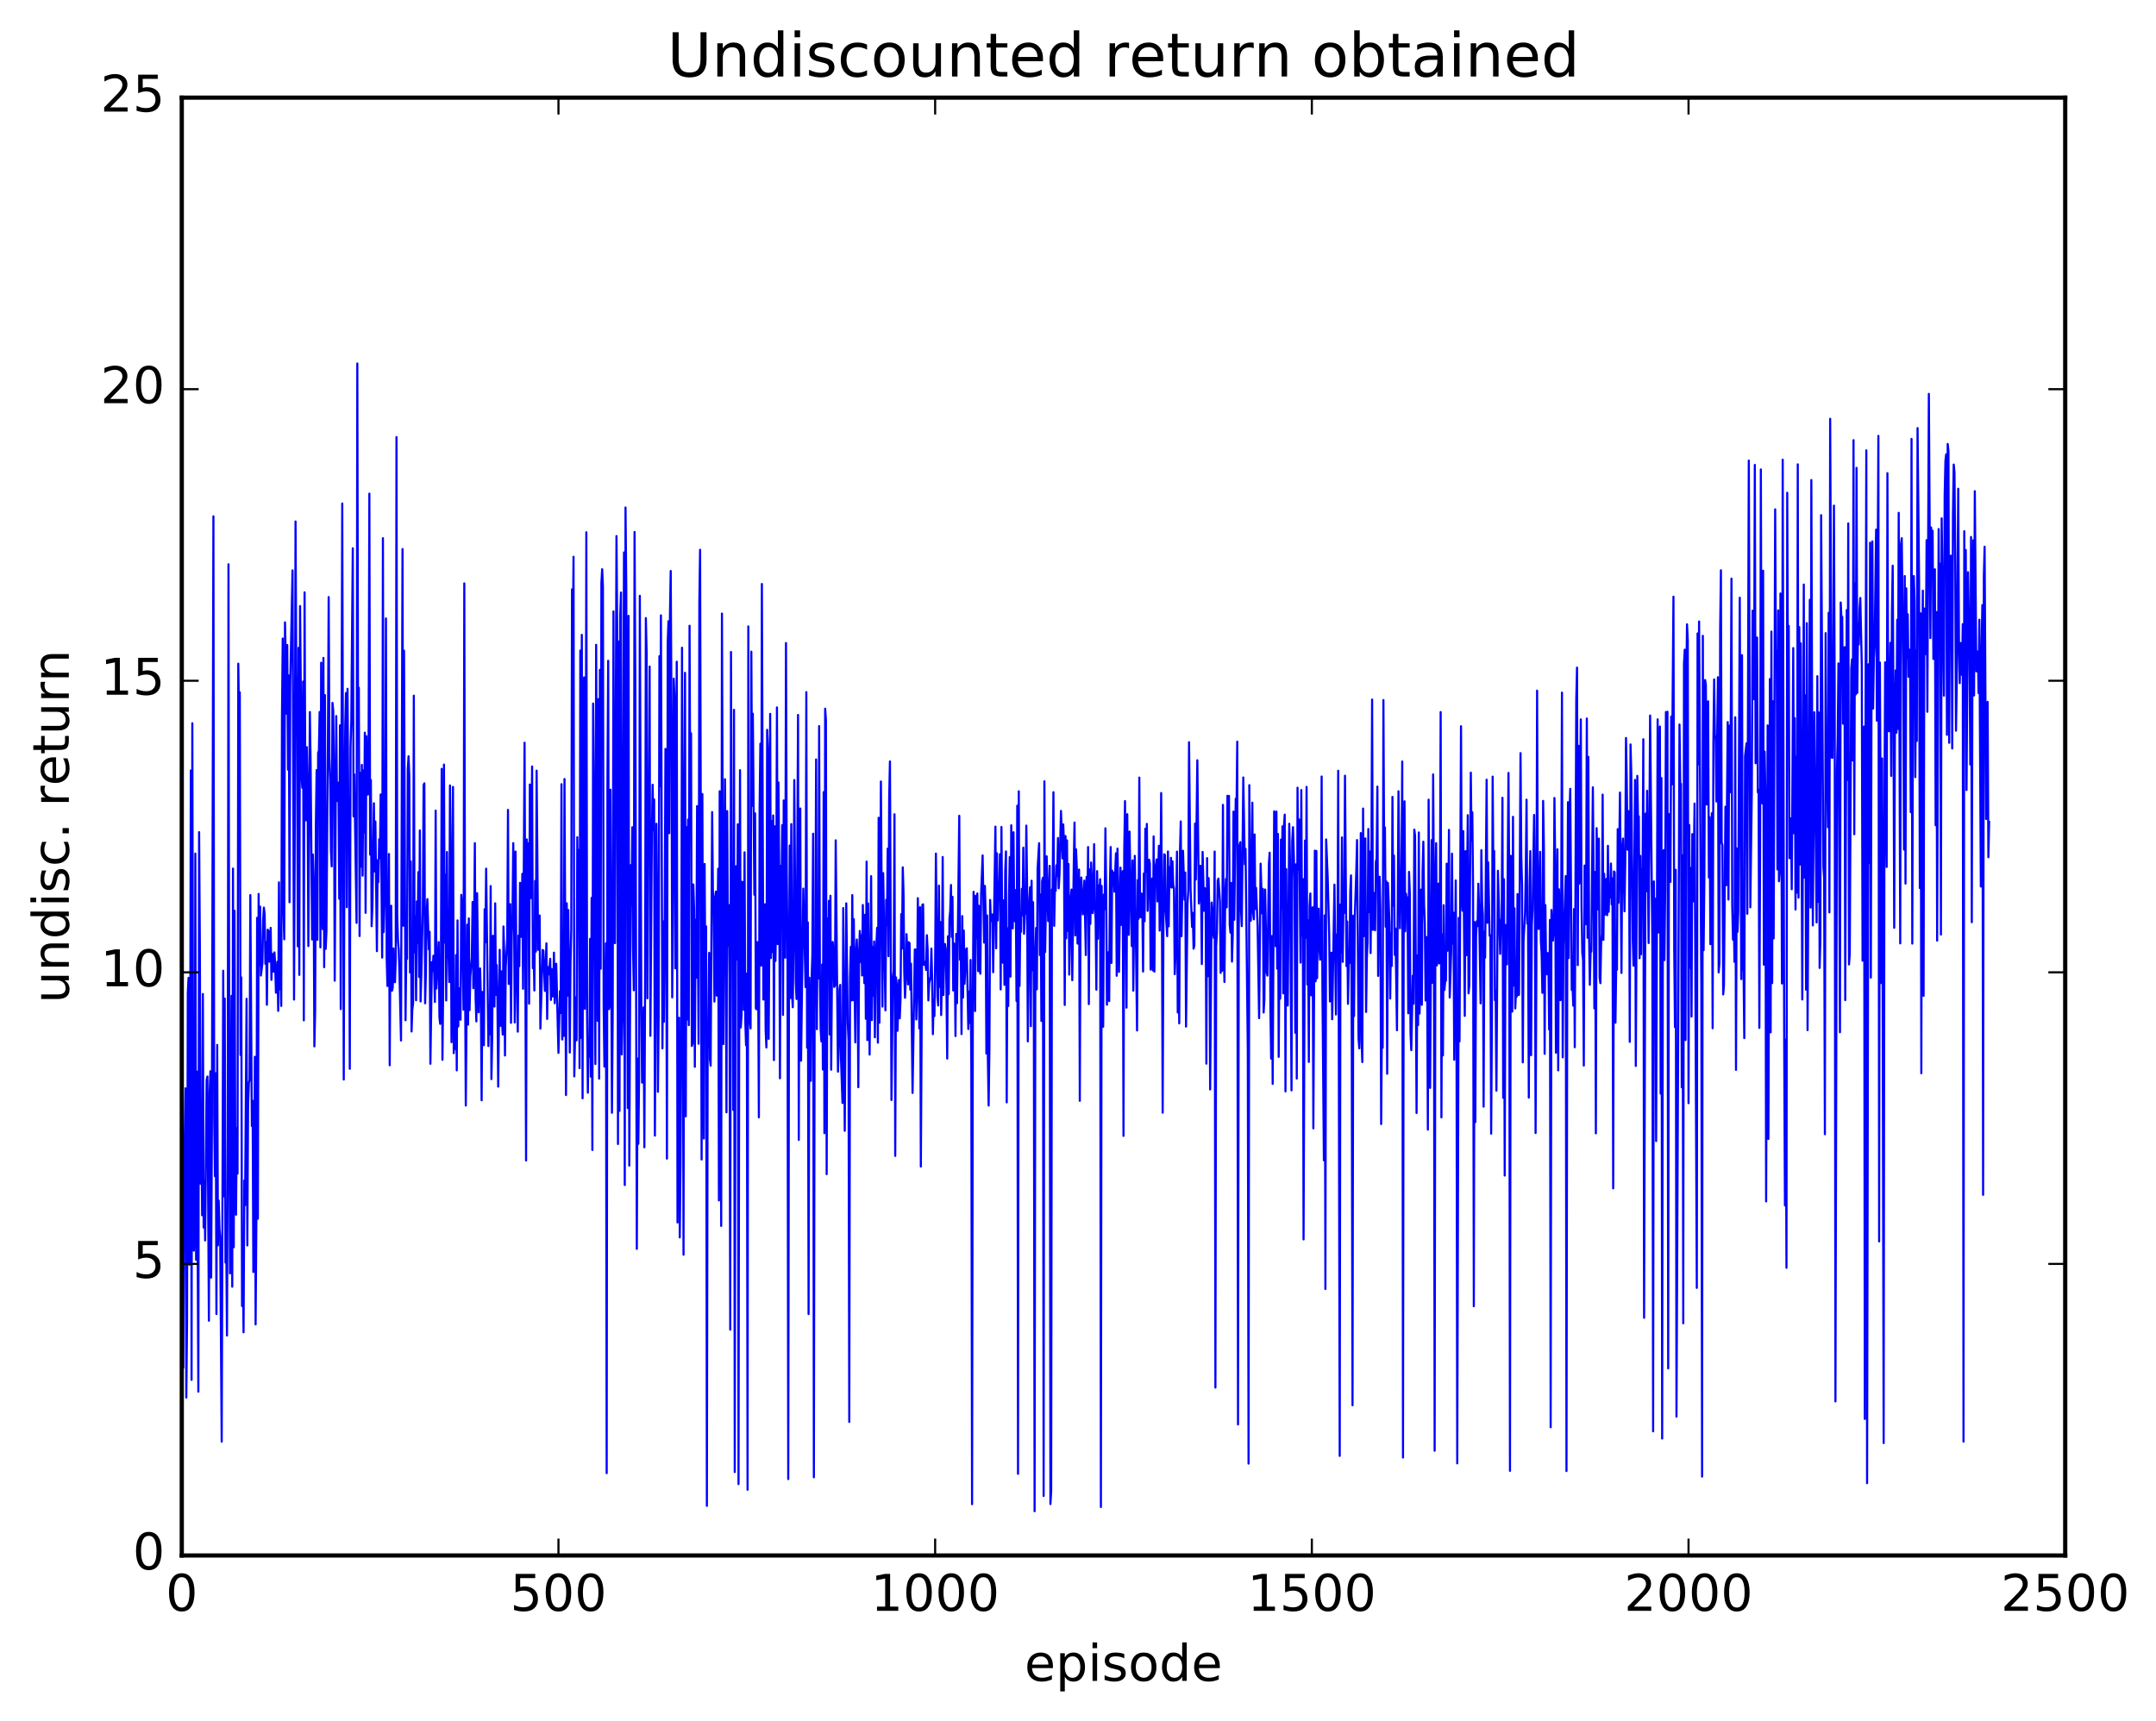 <?xml version="1.0" encoding="utf-8" standalone="no"?>
<!DOCTYPE svg PUBLIC "-//W3C//DTD SVG 1.1//EN"
  "http://www.w3.org/Graphics/SVG/1.1/DTD/svg11.dtd">
<!-- Created with matplotlib (http://matplotlib.org/) -->
<svg height="408pt" version="1.1" viewBox="0 0 511 408" width="511pt" xmlns="http://www.w3.org/2000/svg" xmlns:xlink="http://www.w3.org/1999/xlink">
 <defs>
  <style type="text/css">
*{stroke-linecap:butt;stroke-linejoin:round;stroke-miterlimit:100000;}
  </style>
 </defs>
 <g id="figure_1">
  <g id="patch_1">
   <path d="M 0 408.169 
L 511.954 408.169 
L 511.954 0 
L 0 0 
z
" style="fill:#ffffff;"/>
  </g>
  <g id="axes_1">
   <g id="patch_2">
    <path d="M 43.084 368.742 
L 489.484 368.742 
L 489.484 23.142 
L 43.084 23.142 
z
" style="fill:#ffffff;"/>
   </g>
   <g id="line2d_1">
    <path clip-path="url(#p9b1f117a76)" d="M 43.084 232.072 
L 43.262 239.583 
L 43.441 324.256 
L 43.619 284.632 
L 43.977 257.992 
L 44.155 331.317 
L 44.334 313.322 
L 44.512 235.394 
L 44.691 231.806 
L 44.869 299.82 
L 45.048 265.675 
L 45.226 182.67 
L 45.405 327.109 
L 45.584 171.452 
L 45.762 262.976 
L 45.941 296.471 
L 46.119 289.276 
L 46.298 202.347 
L 46.476 298.661 
L 46.655 254.01 
L 47.012 329.912 
L 47.191 197.269 
L 47.369 224.595 
L 47.548 280.627 
L 47.726 261.03 
L 47.905 288.086 
L 48.083 235.64 
L 48.262 291.006 
L 48.441 279.884 
L 48.619 294.057 
L 48.976 256.088 
L 49.155 255.197 
L 49.512 313.09 
L 49.69 259.074 
L 49.869 253.957 
L 50.048 302.864 
L 50.226 265.948 
L 50.583 122.4 
L 50.762 264.625 
L 50.94 278.826 
L 51.119 254.414 
L 51.298 311.508 
L 51.476 247.709 
L 51.655 295.223 
L 51.833 284.622 
L 52.012 291.227 
L 52.19 293.261 
L 52.547 341.766 
L 52.905 230.117 
L 53.083 283.599 
L 53.262 236.72 
L 53.44 299.311 
L 53.619 292.753 
L 53.797 316.597 
L 53.976 269.514 
L 54.154 133.766 
L 54.333 255.836 
L 54.512 301.882 
L 54.869 236.066 
L 55.047 305.022 
L 55.226 205.893 
L 55.404 295.672 
L 55.583 215.887 
L 55.762 271.263 
L 55.94 287.963 
L 56.119 267.418 
L 56.297 278.22 
L 56.476 157.33 
L 56.654 170.09 
L 56.833 164.108 
L 57.011 250.095 
L 57.19 231.694 
L 57.369 309.594 
L 57.547 299.859 
L 57.726 315.837 
L 57.904 279.859 
L 58.083 285.708 
L 58.44 236.776 
L 58.618 295.241 
L 58.797 262.167 
L 58.976 256.763 
L 59.154 255.989 
L 59.333 212.192 
L 59.69 266.928 
L 59.868 260.932 
L 60.047 301.552 
L 60.226 287.742 
L 60.404 250.532 
L 60.583 313.968 
L 60.761 289.51 
L 60.94 217.584 
L 61.118 288.913 
L 61.297 211.917 
L 61.475 228.817 
L 61.654 214.925 
L 61.833 231.264 
L 62.19 228.292 
L 62.368 218.032 
L 62.547 215.152 
L 62.725 216.784 
L 62.904 228.492 
L 63.082 223.286 
L 63.261 238.195 
L 63.44 220.387 
L 63.618 220.653 
L 63.797 227.992 
L 63.975 226.356 
L 64.154 219.962 
L 64.332 232.282 
L 64.511 226.07 
L 64.69 226.99 
L 64.868 230.356 
L 65.047 225.78 
L 65.225 228.49 
L 65.404 235.337 
L 65.582 233.189 
L 65.761 227.991 
L 65.939 239.643 
L 66.118 209.17 
L 66.297 234.534 
L 66.475 230.765 
L 66.654 238.457 
L 66.832 169.959 
L 67.011 151.37 
L 67.189 215.71 
L 67.368 222.668 
L 67.546 147.535 
L 67.725 155.748 
L 67.904 169.196 
L 68.082 152.906 
L 68.261 182.461 
L 68.439 160.109 
L 68.618 213.893 
L 68.796 162.053 
L 69.332 135.221 
L 69.689 236.954 
L 69.868 195.012 
L 70.046 123.619 
L 70.225 159.979 
L 70.403 167.467 
L 70.582 224.335 
L 70.761 153.584 
L 70.939 231.102 
L 71.118 143.675 
L 71.475 184.033 
L 71.653 186.748 
L 71.832 161.561 
L 72.01 241.878 
L 72.189 140.422 
L 72.368 190.048 
L 72.546 194.475 
L 72.725 177.12 
L 72.903 187.318 
L 73.082 224.274 
L 73.439 168.793 
L 73.618 180.959 
L 73.975 222.708 
L 74.153 202.563 
L 74.332 208.699 
L 74.51 248.055 
L 74.689 239.8 
L 74.867 195.38 
L 75.046 182.561 
L 75.225 222.816 
L 75.403 178.439 
L 75.582 178.052 
L 75.76 168.781 
L 75.939 224.594 
L 76.117 157.107 
L 76.296 209.563 
L 76.474 220.241 
L 76.653 155.961 
L 76.832 229.284 
L 77.01 164.78 
L 77.189 224.957 
L 77.367 220.832 
L 77.724 175.266 
L 77.903 141.548 
L 78.082 179.484 
L 78.26 184.937 
L 78.439 201.642 
L 78.617 205.384 
L 78.796 166.629 
L 78.974 168.425 
L 79.153 182.229 
L 79.331 232.482 
L 79.689 169.748 
L 79.867 189.904 
L 80.224 185.52 
L 80.403 213.05 
L 80.581 171.951 
L 80.76 239.215 
L 81.117 119.357 
L 81.474 255.912 
L 81.653 192.148 
L 81.831 171.827 
L 82.01 164.287 
L 82.188 215.068 
L 82.367 163.288 
L 82.546 189.334 
L 82.724 196.471 
L 82.903 253.373 
L 83.081 176.98 
L 83.26 170.745 
L 83.617 129.972 
L 83.795 193.527 
L 83.974 183.584 
L 84.51 218.775 
L 84.688 86.168 
L 84.867 174.167 
L 85.045 163.021 
L 85.224 221.896 
L 85.402 183.224 
L 85.581 205.447 
L 85.76 181.325 
L 85.938 207.585 
L 86.117 182.62 
L 86.295 197.337 
L 86.474 173.689 
L 86.652 216.395 
L 86.831 174.515 
L 87.188 188.354 
L 87.367 176.476 
L 87.545 117.021 
L 87.724 202.602 
L 87.902 184.911 
L 88.081 219.568 
L 88.259 215.093 
L 88.617 190.416 
L 88.795 206.582 
L 88.974 194.741 
L 89.331 225.477 
L 89.509 203.931 
L 89.688 209.123 
L 89.866 198.963 
L 90.045 203.454 
L 90.224 188.336 
L 90.581 227.002 
L 90.759 127.58 
L 90.938 220.973 
L 91.295 208.346 
L 91.474 146.605 
L 91.652 227.238 
L 91.831 233.744 
L 92.188 202.443 
L 92.366 252.527 
L 92.545 220.598 
L 92.723 214.714 
L 92.902 234.87 
L 93.081 234.13 
L 93.259 224.847 
L 93.438 232.762 
L 93.616 232.844 
L 93.795 227.192 
L 93.973 103.615 
L 94.152 216.948 
L 94.33 223.053 
L 94.509 225.267 
L 94.688 231.115 
L 95.045 246.662 
L 95.402 130.16 
L 95.58 219.447 
L 95.759 154.244 
L 96.116 241.862 
L 96.295 225.971 
L 96.473 227.312 
L 96.652 182.385 
L 96.83 179.287 
L 97.009 183.863 
L 97.187 230.546 
L 97.366 204.209 
L 97.545 244.526 
L 97.723 239.358 
L 97.902 237.885 
L 98.08 164.915 
L 98.259 225.784 
L 98.437 217.209 
L 98.616 237.121 
L 98.794 213.698 
L 98.973 223.541 
L 99.152 206.748 
L 99.33 231.604 
L 99.509 196.869 
L 99.687 237.406 
L 99.866 231.141 
L 100.223 214.959 
L 100.402 186.089 
L 100.58 185.704 
L 100.759 237.842 
L 100.937 230.944 
L 101.116 216.515 
L 101.294 213.148 
L 101.651 225.075 
L 101.83 220.899 
L 102.009 252.18 
L 102.366 228.091 
L 102.544 230.16 
L 102.723 226.559 
L 102.901 230.399 
L 103.08 237.53 
L 103.258 192.165 
L 103.437 234.35 
L 103.973 223.322 
L 104.151 241.121 
L 104.33 242.722 
L 104.508 228.35 
L 104.687 182.275 
L 104.866 251.241 
L 105.044 233.113 
L 105.223 181.254 
L 105.401 223.452 
L 105.58 207.377 
L 105.758 237.173 
L 105.937 201.981 
L 106.115 226.938 
L 106.294 226.071 
L 106.473 232.821 
L 106.651 186.196 
L 106.83 201.746 
L 107.008 247.058 
L 107.187 230.962 
L 107.365 186.548 
L 107.544 249.673 
L 107.722 246.819 
L 107.901 248.672 
L 108.08 226.404 
L 108.258 253.746 
L 108.437 218.191 
L 108.615 243.328 
L 108.794 234.869 
L 108.972 234.261 
L 109.151 241.733 
L 109.33 212.135 
L 109.508 214.593 
L 109.865 239.367 
L 110.044 138.302 
L 110.222 229.57 
L 110.401 262.078 
L 110.758 219.198 
L 110.937 242.904 
L 111.115 217.717 
L 111.294 239.468 
L 111.472 231.471 
L 111.829 227.048 
L 112.008 213.822 
L 112.186 234.269 
L 112.365 221.53 
L 112.544 199.874 
L 112.722 236.414 
L 112.901 242.129 
L 113.079 211.74 
L 113.436 239.977 
L 113.615 232.191 
L 113.794 229.586 
L 113.972 236.622 
L 114.151 260.838 
L 114.329 235.16 
L 114.686 247.776 
L 114.865 215.545 
L 115.043 223.369 
L 115.222 205.923 
L 115.758 247.986 
L 115.936 238.368 
L 116.115 245.179 
L 116.293 210.048 
L 116.472 255.811 
L 116.65 246.344 
L 116.829 221.842 
L 117.008 236.041 
L 117.186 238.617 
L 117.365 214.149 
L 117.543 235.845 
L 117.722 228.782 
L 117.9 237.073 
L 118.079 257.599 
L 118.436 225.166 
L 118.615 243.177 
L 118.793 230.252 
L 118.972 241.746 
L 119.15 245.259 
L 119.329 219.632 
L 119.507 225.824 
L 119.686 250.221 
L 119.865 229.289 
L 120.222 222.595 
L 120.4 191.989 
L 120.579 233.277 
L 120.757 218.612 
L 120.936 214.34 
L 121.114 242.483 
L 121.293 221.734 
L 121.472 216.813 
L 121.65 199.869 
L 121.829 215.407 
L 122.007 242.389 
L 122.186 201.869 
L 122.364 225.651 
L 122.722 244.567 
L 122.9 221.777 
L 123.079 229.059 
L 123.257 209.279 
L 123.436 211.872 
L 123.614 222.114 
L 123.793 207.143 
L 123.971 234.401 
L 124.329 176.073 
L 124.686 275.114 
L 124.864 199.002 
L 125.043 211.34 
L 125.221 199.92 
L 125.4 237.931 
L 125.578 185.974 
L 125.757 212.917 
L 125.936 204.037 
L 126.114 181.703 
L 126.293 229.511 
L 126.471 224.289 
L 126.65 234.804 
L 126.828 208.839 
L 127.007 225.591 
L 127.186 182.693 
L 127.543 225.171 
L 127.721 222.216 
L 127.9 217.033 
L 128.078 243.852 
L 128.614 225.201 
L 128.793 225.325 
L 129.15 234.907 
L 129.507 223.629 
L 129.685 241.542 
L 129.864 229.257 
L 130.042 231.006 
L 130.221 229.753 
L 130.4 227.303 
L 130.578 237.037 
L 130.757 229.726 
L 130.935 236.225 
L 131.114 236.01 
L 131.292 225.829 
L 131.471 237.825 
L 131.828 228.456 
L 132.364 249.596 
L 132.721 234.963 
L 132.899 240.15 
L 133.078 185.902 
L 133.257 246.423 
L 133.435 237.397 
L 133.614 245.584 
L 133.792 184.671 
L 134.149 259.59 
L 134.328 214.14 
L 134.506 236.046 
L 134.685 215.737 
L 135.042 249.513 
L 135.221 228.244 
L 135.399 220.302 
L 135.578 139.719 
L 135.756 153.826 
L 135.935 131.989 
L 136.114 255.171 
L 136.471 236.411 
L 136.649 246.616 
L 136.828 198.463 
L 137.006 215.885 
L 137.185 201.491 
L 137.363 253.215 
L 137.542 154.22 
L 137.721 246.035 
L 137.899 150.497 
L 138.078 260.363 
L 138.256 165.748 
L 138.435 160.59 
L 138.613 239.155 
L 138.792 214.466 
L 138.97 126.183 
L 139.149 240.351 
L 139.328 259.034 
L 139.506 246.499 
L 139.685 250.502 
L 139.863 222.555 
L 140.042 255.237 
L 140.22 212.851 
L 140.399 272.616 
L 140.578 166.778 
L 140.756 185.779 
L 141.113 252.243 
L 141.292 152.856 
L 141.649 242.006 
L 141.827 165.732 
L 142.006 255.697 
L 142.185 158.794 
L 142.363 229.635 
L 142.542 138.24 
L 142.72 134.945 
L 142.899 138.952 
L 143.077 238.495 
L 143.256 252.855 
L 143.613 223.59 
L 143.792 349.228 
L 143.97 185.865 
L 144.149 156.645 
L 144.327 239.225 
L 144.506 238.308 
L 144.684 187.2 
L 145.042 263.794 
L 145.22 239.876 
L 145.399 144.941 
L 145.577 211.445 
L 145.756 223.589 
L 146.113 127.078 
L 146.291 149.721 
L 146.47 271.2 
L 146.649 152.081 
L 146.827 263.348 
L 147.006 145.731 
L 147.184 140.459 
L 147.363 249.966 
L 147.541 241.316 
L 147.898 130.951 
L 148.077 280.92 
L 148.256 120.307 
L 148.434 139.589 
L 148.791 262.671 
L 148.97 145.988 
L 149.148 276.325 
L 149.506 205.082 
L 149.684 214.483 
L 149.863 196.109 
L 150.041 224.894 
L 150.22 234.761 
L 150.398 126.115 
L 150.577 161.358 
L 150.934 296.056 
L 151.113 250.945 
L 151.291 271.159 
L 151.47 255.138 
L 151.648 141.246 
L 152.005 239.479 
L 152.184 256.644 
L 152.541 238.809 
L 152.72 271.981 
L 152.898 232.567 
L 153.077 146.521 
L 153.255 154.792 
L 153.434 236.659 
L 153.612 189.85 
L 153.791 189.455 
L 153.97 158.005 
L 154.148 245.555 
L 154.505 197.829 
L 154.684 186.026 
L 154.862 196.773 
L 155.041 189.52 
L 155.219 269.208 
L 155.577 195.283 
L 155.755 217.281 
L 155.934 258.829 
L 156.112 240.738 
L 156.291 155.552 
L 156.469 186.36 
L 156.648 145.872 
L 157.005 248.534 
L 157.184 218.432 
L 157.362 242.218 
L 157.541 218.125 
L 157.719 177.53 
L 157.898 211.411 
L 158.076 274.668 
L 158.255 152.378 
L 158.434 147.263 
L 158.612 197.521 
L 158.791 145.934 
L 158.969 135.36 
L 159.148 169.663 
L 159.326 236.444 
L 159.505 208.692 
L 159.683 160.872 
L 159.862 165.18 
L 160.041 229.564 
L 160.398 156.871 
L 160.576 289.811 
L 160.755 243.896 
L 160.933 241.288 
L 161.112 293.344 
L 161.29 275.631 
L 161.469 241.601 
L 161.648 153.544 
L 162.005 297.444 
L 162.183 190.086 
L 162.362 159.499 
L 162.54 264.645 
L 162.719 196.094 
L 162.898 241.678 
L 163.076 194.281 
L 163.255 243.019 
L 163.433 148.337 
L 163.612 193.555 
L 163.79 173.836 
L 163.969 247.964 
L 164.147 247.323 
L 164.326 209.652 
L 164.505 215.49 
L 164.683 252.903 
L 164.862 218.031 
L 165.04 231.794 
L 165.219 191.088 
L 165.576 247.434 
L 165.754 142.751 
L 165.933 130.332 
L 166.29 274.873 
L 166.469 188.235 
L 166.647 248.55 
L 166.826 269.909 
L 167.004 204.808 
L 167.183 235.818 
L 167.362 219.611 
L 167.54 356.983 
L 167.719 248.709 
L 167.897 242.048 
L 168.076 225.874 
L 168.254 251.066 
L 168.433 252.639 
L 168.79 192.515 
L 168.969 211.244 
L 169.147 216.303 
L 169.326 237.435 
L 169.504 212.745 
L 169.683 211.367 
L 169.861 236.02 
L 170.218 205.93 
L 170.397 284.579 
L 170.576 187.57 
L 170.754 218.348 
L 170.933 290.614 
L 171.111 145.457 
L 171.468 247.51 
L 171.826 184.715 
L 172.004 214.098 
L 172.183 263.696 
L 172.361 192.274 
L 172.54 224.15 
L 172.718 214.542 
L 172.897 231.973 
L 173.075 315.209 
L 173.254 154.559 
L 173.433 221.026 
L 173.611 204.579 
L 173.79 263.132 
L 173.968 168.269 
L 174.147 348.968 
L 174.325 223.796 
L 174.504 205.332 
L 174.682 227.465 
L 174.861 195.401 
L 175.04 351.824 
L 175.218 228.372 
L 175.397 182.58 
L 175.575 243.577 
L 175.754 240.637 
L 175.932 209.025 
L 176.29 239.403 
L 176.468 202.042 
L 176.647 242.174 
L 176.825 247.796 
L 177.004 230.792 
L 177.182 353.162 
L 177.361 148.497 
L 177.539 235.017 
L 177.718 241.93 
L 177.897 243.8 
L 178.075 154.48 
L 178.254 191.05 
L 178.432 169.185 
L 178.789 212.112 
L 178.968 192.818 
L 179.146 239.084 
L 179.325 239.268 
L 179.504 223.339 
L 179.682 229.038 
L 179.861 264.873 
L 180.039 191.176 
L 180.218 176.303 
L 180.396 228.913 
L 180.575 138.435 
L 180.932 236.955 
L 181.111 235.116 
L 181.289 214.365 
L 181.468 244.11 
L 181.646 248.314 
L 181.825 173.006 
L 182.003 177.226 
L 182.182 246.281 
L 182.361 219.773 
L 182.539 169.233 
L 182.718 227.108 
L 182.896 194.652 
L 183.075 225.702 
L 183.253 193.309 
L 183.432 251.306 
L 183.61 195.886 
L 183.789 227.822 
L 183.968 215.775 
L 184.146 167.702 
L 184.325 223.809 
L 184.503 185.492 
L 184.682 206.199 
L 184.86 255.624 
L 185.039 205.263 
L 185.218 213.135 
L 185.396 195.6 
L 185.575 240.603 
L 185.753 189.751 
L 185.932 224.183 
L 186.11 227.037 
L 186.289 152.441 
L 186.467 206.041 
L 186.646 224.784 
L 186.825 350.628 
L 187.003 229.435 
L 187.182 200.438 
L 187.36 236.595 
L 187.539 195.355 
L 187.717 235.414 
L 187.896 238.777 
L 188.074 223 
L 188.253 184.912 
L 188.61 232.816 
L 188.789 236.82 
L 189.146 169.475 
L 189.324 270.222 
L 189.503 202.17 
L 189.682 191.665 
L 189.86 251.447 
L 190.396 210.659 
L 190.931 233.993 
L 191.11 164.079 
L 191.289 248.353 
L 191.467 218.664 
L 191.646 311.522 
L 191.824 231.782 
L 192.181 256.217 
L 192.36 231.992 
L 192.538 226.448 
L 192.717 197.65 
L 192.896 350.209 
L 193.074 239.595 
L 193.253 223.436 
L 193.431 180.028 
L 193.61 243.976 
L 193.788 214.551 
L 193.967 231.956 
L 194.146 172.123 
L 194.324 230.818 
L 194.503 243.966 
L 194.681 246.876 
L 194.86 228.637 
L 195.038 253.53 
L 195.217 187.789 
L 195.395 268.627 
L 195.574 167.994 
L 195.753 170.74 
L 195.931 278.343 
L 196.11 217.755 
L 196.288 229.47 
L 196.467 213.555 
L 196.645 245.229 
L 196.824 212.345 
L 197.002 253.575 
L 197.181 230.662 
L 197.36 223.311 
L 197.538 225.58 
L 197.717 233.968 
L 197.895 233.612 
L 198.074 199.206 
L 198.61 254.048 
L 198.788 248.1 
L 198.967 234.487 
L 199.145 233.479 
L 199.324 250.931 
L 199.681 261.481 
L 199.859 215.27 
L 200.217 268.06 
L 200.574 214.141 
L 200.931 242.613 
L 201.109 246.678 
L 201.288 337.083 
L 201.466 231.752 
L 201.645 224.451 
L 201.824 237.172 
L 202.002 212.188 
L 202.181 237.107 
L 202.359 217.906 
L 202.716 247.103 
L 202.895 225.657 
L 203.074 222.725 
L 203.252 228.271 
L 203.431 257.736 
L 203.609 226.937 
L 203.788 220.685 
L 203.966 228.06 
L 204.145 221.68 
L 204.323 231.253 
L 204.502 214.543 
L 204.859 233.067 
L 205.038 216.855 
L 205.216 241.506 
L 205.395 204.256 
L 205.573 246.571 
L 205.752 214.182 
L 206.109 250.001 
L 206.466 207.704 
L 206.645 241.833 
L 206.823 224.468 
L 207.002 236.042 
L 207.18 223.178 
L 207.359 245.912 
L 207.538 228.136 
L 207.895 219.939 
L 208.073 247.179 
L 208.252 193.855 
L 208.43 242.454 
L 208.787 185.266 
L 209.145 238.624 
L 209.323 206.979 
L 209.859 239.51 
L 210.037 213.318 
L 210.216 219.289 
L 210.394 201.17 
L 210.573 226.671 
L 210.752 189.102 
L 210.93 180.504 
L 211.287 260.769 
L 211.644 231.622 
L 211.823 229.947 
L 212.002 193.033 
L 212.18 274.024 
L 212.359 231.695 
L 212.537 233.294 
L 212.716 244.363 
L 213.073 232.309 
L 213.251 241.4 
L 213.43 237.017 
L 213.609 216.69 
L 213.787 224.886 
L 213.966 205.611 
L 214.144 211.636 
L 214.323 230.321 
L 214.501 236.534 
L 214.68 232.071 
L 214.858 221.445 
L 215.037 225.454 
L 215.216 233.368 
L 215.394 223.363 
L 215.573 223.6 
L 215.751 234.61 
L 215.93 228.459 
L 216.287 259.09 
L 216.823 225.091 
L 217.001 225.083 
L 217.18 241.668 
L 217.358 234.643 
L 217.537 212.922 
L 217.894 243.823 
L 218.073 215.075 
L 218.251 276.546 
L 218.608 214.479 
L 218.787 214.381 
L 218.965 228.715 
L 219.144 228.005 
L 219.322 228.192 
L 219.501 229.94 
L 219.68 221.702 
L 219.858 225.076 
L 220.037 237.161 
L 220.215 233.124 
L 220.572 231.506 
L 220.751 224.879 
L 220.93 232.141 
L 221.108 245.158 
L 221.287 236.967 
L 221.465 240.878 
L 221.644 228.074 
L 221.822 202.345 
L 222.179 236.351 
L 222.358 238.356 
L 222.537 209.954 
L 222.715 233.932 
L 222.894 218.572 
L 223.072 240.63 
L 223.251 230.139 
L 223.429 203.165 
L 223.608 235.89 
L 223.786 224.07 
L 223.965 223.773 
L 224.144 225.026 
L 224.322 234.286 
L 224.501 250.946 
L 224.679 221.964 
L 224.858 235.664 
L 225.036 217.773 
L 225.215 215.915 
L 225.394 209.795 
L 225.572 222.107 
L 225.751 212.611 
L 225.929 234.807 
L 226.108 223.649 
L 226.286 227.376 
L 226.465 245.606 
L 226.643 221.401 
L 226.822 237.807 
L 227.358 193.39 
L 227.536 227.515 
L 227.715 224.23 
L 227.893 245.147 
L 228.072 217.175 
L 228.25 236.485 
L 228.429 220.597 
L 228.608 233.213 
L 228.965 225.082 
L 229.143 224.794 
L 229.5 243.938 
L 229.679 235.057 
L 229.858 242.499 
L 230.036 227.573 
L 230.215 252.593 
L 230.393 356.584 
L 230.572 238.121 
L 230.75 211.411 
L 230.929 215.126 
L 231.107 239.676 
L 231.286 212.352 
L 231.465 222.291 
L 231.643 211.801 
L 231.822 230.209 
L 232 214.713 
L 232.179 229.934 
L 232.357 230.829 
L 232.536 211.963 
L 232.893 202.777 
L 233.25 223.462 
L 233.429 210.011 
L 233.607 216.664 
L 233.786 249.76 
L 233.964 217.016 
L 234.143 251.384 
L 234.322 262.076 
L 234.5 248.6 
L 234.679 213.339 
L 234.857 218.379 
L 235.214 216.788 
L 235.393 230.484 
L 235.929 195.959 
L 236.107 224.799 
L 236.286 202.284 
L 236.464 218.204 
L 236.643 209.099 
L 236.821 211.627 
L 237 202.493 
L 237.178 234.559 
L 237.357 196.043 
L 237.536 219.985 
L 237.714 228.232 
L 237.893 213.438 
L 238.071 233.461 
L 238.25 206.45 
L 238.428 201.833 
L 238.607 261.33 
L 238.786 220.068 
L 238.964 238.482 
L 239.143 212.569 
L 239.321 203.162 
L 239.5 231.519 
L 239.678 195.639 
L 240.035 220.077 
L 240.214 197.293 
L 240.393 217.762 
L 240.571 218.45 
L 240.75 210.992 
L 240.928 237.307 
L 241.107 190.995 
L 241.285 349.389 
L 241.464 187.586 
L 241.642 233.721 
L 241.821 217.854 
L 242 220.906 
L 242.178 210.714 
L 242.357 216.993 
L 242.535 200.937 
L 242.714 221.368 
L 242.892 216.884 
L 243.071 216.275 
L 243.25 195.72 
L 243.428 209.467 
L 243.607 246.874 
L 243.964 213.162 
L 244.142 210.306 
L 244.321 243.274 
L 244.499 208.786 
L 244.678 230.014 
L 244.857 213.871 
L 245.035 237.131 
L 245.214 358.253 
L 245.392 226.71 
L 245.571 219.977 
L 245.749 234.512 
L 245.928 205.892 
L 246.285 199.889 
L 246.464 226.418 
L 246.642 212.034 
L 246.821 242.019 
L 246.999 208.914 
L 247.178 208.087 
L 247.356 354.637 
L 247.535 185.219 
L 247.714 225.687 
L 248.071 203.004 
L 248.428 218.362 
L 248.606 213.438 
L 248.785 205.259 
L 248.963 356.555 
L 249.142 353.504 
L 249.321 210.888 
L 249.499 210.637 
L 249.678 187.796 
L 249.856 219.467 
L 250.035 209.973 
L 250.213 211.169 
L 250.392 205.129 
L 250.57 207.635 
L 250.749 198.657 
L 250.928 210.577 
L 251.106 207.369 
L 251.463 192.231 
L 251.82 203.5 
L 251.999 195.42 
L 252.178 199.983 
L 252.356 238.231 
L 252.535 198.199 
L 252.713 222.441 
L 252.892 199.218 
L 253.07 220.668 
L 253.249 204.817 
L 253.427 231.038 
L 253.785 212.695 
L 253.963 210.877 
L 254.142 232.368 
L 254.499 204.973 
L 254.677 194.993 
L 254.856 221.752 
L 255.034 201.337 
L 255.213 205.672 
L 255.392 223.687 
L 255.57 221.116 
L 255.749 206.139 
L 255.927 260.956 
L 256.106 213.215 
L 256.284 208.024 
L 256.642 216.761 
L 256.999 208.762 
L 257.356 226.412 
L 257.534 207.887 
L 257.713 216.506 
L 257.891 200.796 
L 258.07 238.034 
L 258.249 206.119 
L 258.427 219.021 
L 258.606 204.459 
L 258.784 208.937 
L 258.963 216.47 
L 259.141 213.775 
L 259.32 200.116 
L 259.498 215.108 
L 259.677 217.839 
L 259.856 234.614 
L 260.034 206.511 
L 260.213 222.537 
L 260.391 209.917 
L 260.57 212.013 
L 260.748 208.421 
L 260.927 357.255 
L 261.106 210.012 
L 261.463 243.404 
L 261.641 212.056 
L 261.82 215.548 
L 261.998 196.363 
L 262.177 211.122 
L 262.355 238.183 
L 262.534 226.756 
L 262.713 225.738 
L 262.891 237.318 
L 263.07 209.674 
L 263.248 200.796 
L 263.427 228.272 
L 263.605 206.39 
L 263.784 208.987 
L 263.962 206.855 
L 264.141 211.389 
L 264.498 202.276 
L 264.677 231.318 
L 264.855 201.168 
L 265.034 211.381 
L 265.212 230.398 
L 265.57 205.676 
L 265.748 219.259 
L 265.927 209.863 
L 266.105 206.515 
L 266.284 269.278 
L 266.462 201.785 
L 266.641 189.902 
L 266.998 238.874 
L 267.177 193.01 
L 267.355 217.643 
L 267.534 221.608 
L 267.712 197.137 
L 268.248 224.279 
L 268.426 203.97 
L 268.605 234.849 
L 268.962 202.884 
L 269.498 244.286 
L 269.676 208.619 
L 269.855 217.811 
L 270.034 184.333 
L 270.212 217.36 
L 270.391 217.451 
L 270.569 211.822 
L 270.748 215.1 
L 270.926 230.313 
L 271.105 207.07 
L 271.283 218.393 
L 271.462 196.446 
L 271.641 206.628 
L 271.819 195.315 
L 271.998 215.933 
L 272.355 203.801 
L 272.533 204.698 
L 272.712 229.848 
L 272.89 227.387 
L 273.069 208.275 
L 273.248 230.054 
L 273.426 198.282 
L 273.605 230.328 
L 273.783 205.53 
L 273.962 205.181 
L 274.14 203.734 
L 274.319 213.699 
L 274.676 200.502 
L 274.855 220.61 
L 275.033 211.306 
L 275.212 187.997 
L 275.39 215.495 
L 275.569 263.772 
L 275.747 219.306 
L 275.926 202.512 
L 276.105 202.674 
L 276.283 215.905 
L 276.64 221.929 
L 276.819 201.852 
L 276.997 219.596 
L 277.176 205.544 
L 277.354 210.245 
L 277.533 203.351 
L 277.712 210.418 
L 277.89 204.177 
L 278.069 209.635 
L 278.247 210.65 
L 278.426 230.931 
L 278.604 226.578 
L 278.962 201.883 
L 279.14 240.023 
L 279.319 225.581 
L 279.497 242.606 
L 279.676 201.685 
L 279.854 194.729 
L 280.033 221.941 
L 280.39 201.677 
L 280.747 213.301 
L 280.926 206.841 
L 281.104 243.365 
L 281.461 214.077 
L 281.64 211.009 
L 281.818 175.952 
L 282.176 210.644 
L 282.533 219.737 
L 282.711 216.437 
L 282.89 224.9 
L 283.068 224.183 
L 283.247 195.23 
L 283.426 208.491 
L 283.783 180.229 
L 284.14 214.19 
L 284.318 212.143 
L 284.497 205.227 
L 284.675 211.338 
L 284.854 228.543 
L 285.033 201.951 
L 285.39 215.92 
L 285.568 210.545 
L 285.747 211.414 
L 285.925 252.147 
L 286.104 203.425 
L 286.282 231.428 
L 286.461 208.172 
L 286.64 217.691 
L 286.818 258.259 
L 287.175 213.959 
L 287.354 216.397 
L 287.532 221.09 
L 287.711 222.356 
L 287.89 201.872 
L 288.068 328.936 
L 288.247 224.415 
L 288.425 221.094 
L 288.604 208.763 
L 288.782 208.275 
L 289.139 213.635 
L 289.318 230.641 
L 289.497 223.594 
L 289.675 230.118 
L 289.854 190.802 
L 290.032 223.899 
L 290.211 232.793 
L 290.389 212.193 
L 290.568 208.352 
L 290.746 215.097 
L 290.925 188.646 
L 291.104 200.378 
L 291.282 188.679 
L 291.461 219.255 
L 291.639 221.115 
L 291.818 209.321 
L 291.996 227.957 
L 292.175 221.689 
L 292.354 192.389 
L 292.532 218.035 
L 292.889 189.337 
L 293.068 192.03 
L 293.246 175.814 
L 293.425 337.684 
L 293.603 220.262 
L 293.782 200.362 
L 293.961 199.629 
L 294.139 215.686 
L 294.318 219.549 
L 294.675 184.309 
L 295.032 204.884 
L 295.21 201.235 
L 295.746 249.012 
L 295.925 346.962 
L 296.103 186.129 
L 296.282 214.097 
L 296.46 218.266 
L 296.818 190.275 
L 296.996 216.362 
L 297.175 217.934 
L 297.353 197.82 
L 297.532 215.469 
L 297.71 210.472 
L 298.067 219.442 
L 298.425 241.357 
L 298.782 204.74 
L 299.139 216.535 
L 299.317 210.724 
L 299.496 240.025 
L 299.674 236.853 
L 299.853 210.868 
L 300.21 230.417 
L 300.389 231.276 
L 300.746 204.693 
L 300.924 202.136 
L 301.103 238.749 
L 301.282 250.96 
L 301.46 221.897 
L 301.639 256.954 
L 301.996 192.332 
L 302.174 193.735 
L 302.353 224.289 
L 302.531 192.394 
L 302.71 229.629 
L 302.889 197.703 
L 303.067 250.539 
L 303.246 225.11 
L 303.424 236.743 
L 303.603 199.032 
L 303.781 215.371 
L 303.96 195.902 
L 304.138 235.491 
L 304.317 195.872 
L 304.496 193.113 
L 304.674 258.731 
L 304.853 206.04 
L 305.031 233.53 
L 305.21 238.378 
L 305.567 195.281 
L 305.746 203.927 
L 306.103 258.481 
L 306.281 199.325 
L 306.46 196.088 
L 306.817 208.49 
L 306.995 244.817 
L 307.174 204.903 
L 307.353 255.689 
L 307.531 186.729 
L 307.71 206.19 
L 307.888 194.266 
L 308.245 228.196 
L 308.424 187.29 
L 308.602 221.791 
L 308.781 208.365 
L 308.96 293.815 
L 309.317 199.275 
L 309.495 222.314 
L 309.674 186.533 
L 309.852 233.403 
L 310.031 218.157 
L 310.21 251.741 
L 310.388 214.889 
L 310.567 211.809 
L 310.745 235.947 
L 311.102 215.082 
L 311.281 267.487 
L 311.638 201.652 
L 311.817 232.63 
L 311.995 201.731 
L 312.174 231.897 
L 312.352 216.632 
L 312.531 215.409 
L 312.709 224.728 
L 312.888 227.524 
L 313.066 225.007 
L 313.245 184.077 
L 313.424 233.397 
L 313.781 275.07 
L 313.959 217.012 
L 314.138 305.57 
L 314.316 198.999 
L 314.674 207.895 
L 315.031 221.388 
L 315.209 237.407 
L 315.388 227.478 
L 315.566 225.86 
L 315.745 241.618 
L 316.281 209.7 
L 316.638 240.496 
L 316.816 221.532 
L 316.995 226.09 
L 317.173 182.714 
L 317.53 345.134 
L 317.709 214.427 
L 317.888 225.722 
L 318.066 198.514 
L 318.245 228.017 
L 318.423 213.386 
L 318.602 216.414 
L 318.78 183.889 
L 319.138 229.014 
L 319.316 218.458 
L 319.495 237.964 
L 319.673 228.144 
L 319.852 228.288 
L 320.03 211.338 
L 320.209 207.521 
L 320.387 247.963 
L 320.566 333.132 
L 320.745 217.069 
L 320.923 240.865 
L 321.102 217.409 
L 321.459 206.686 
L 321.637 199.144 
L 321.994 246.199 
L 322.173 248.52 
L 322.53 197.486 
L 322.709 246.472 
L 322.887 251.773 
L 323.066 191.672 
L 323.244 221.956 
L 323.602 198.747 
L 323.78 239.888 
L 323.959 227.184 
L 324.137 223.339 
L 324.316 196.52 
L 324.494 216.249 
L 324.673 201.87 
L 324.851 225.937 
L 325.03 206.683 
L 325.209 165.838 
L 325.387 220.434 
L 325.566 211.638 
L 325.744 219.914 
L 325.923 220.538 
L 326.101 204.298 
L 326.28 203.524 
L 326.458 186.476 
L 326.637 231.344 
L 326.816 213.6 
L 326.994 207.837 
L 327.173 215.61 
L 327.351 266.466 
L 327.53 242.963 
L 327.708 248.373 
L 327.887 165.951 
L 328.066 204.248 
L 328.244 196.158 
L 328.423 219.689 
L 328.601 208.961 
L 328.78 254.548 
L 328.958 209.323 
L 329.315 218.893 
L 329.494 236.717 
L 329.673 221.195 
L 329.851 229.011 
L 330.03 188.905 
L 330.208 214.682 
L 330.387 202.831 
L 330.565 226.365 
L 330.744 220.11 
L 331.101 244.234 
L 331.458 187.58 
L 331.815 220.059 
L 331.994 208.762 
L 332.172 206.54 
L 332.351 180.52 
L 332.53 345.522 
L 332.708 204.197 
L 332.887 189.959 
L 333.065 220.784 
L 333.244 211.861 
L 333.422 214.095 
L 333.601 212.758 
L 333.779 240.214 
L 333.958 206.69 
L 334.137 211.46 
L 334.315 244.888 
L 334.494 248.955 
L 334.851 231.29 
L 335.029 237.948 
L 335.208 196.67 
L 335.386 198.084 
L 335.744 263.85 
L 335.922 226.472 
L 336.101 243.02 
L 336.279 197.34 
L 336.458 240.269 
L 336.815 210.88 
L 336.994 238.208 
L 337.172 206.537 
L 337.351 199.518 
L 337.529 214.326 
L 337.708 218.883 
L 337.886 237.174 
L 338.065 222.136 
L 338.243 229.045 
L 338.422 267.793 
L 338.601 189.569 
L 338.958 257.896 
L 339.315 199.159 
L 339.493 232.98 
L 339.672 183.572 
L 339.85 210.341 
L 340.029 343.908 
L 340.208 213.349 
L 340.386 199.885 
L 340.565 228.866 
L 340.743 222.278 
L 340.922 209.471 
L 341.1 228.396 
L 341.279 213.979 
L 341.458 168.799 
L 341.636 264.896 
L 341.815 221.513 
L 341.993 250.197 
L 342.172 214.578 
L 342.35 234.67 
L 342.529 232.578 
L 342.707 232.482 
L 342.886 204.743 
L 343.065 225.399 
L 343.243 221.401 
L 343.422 196.73 
L 343.6 236.478 
L 343.957 225.45 
L 344.136 202.363 
L 344.314 223.692 
L 344.493 216.351 
L 344.672 251.228 
L 345.029 208.719 
L 345.207 239.836 
L 345.386 346.904 
L 345.743 217.611 
L 345.922 246.869 
L 346.279 172.159 
L 346.457 212.733 
L 346.636 215.884 
L 346.814 197.019 
L 347.171 240.828 
L 347.35 201.775 
L 347.529 226.462 
L 347.886 193.24 
L 348.064 235.479 
L 348.243 233.575 
L 348.6 183.159 
L 348.778 199.287 
L 348.957 192.56 
L 349.136 210.584 
L 349.314 309.651 
L 349.493 218.566 
L 349.671 266.007 
L 349.85 222.018 
L 350.028 218.383 
L 350.207 219.542 
L 350.386 209.485 
L 350.564 215.606 
L 350.921 237.855 
L 351.1 201.543 
L 351.278 213.895 
L 351.457 216.979 
L 351.635 262.34 
L 351.814 220.878 
L 351.993 227.031 
L 352.35 184.839 
L 352.528 218.763 
L 352.707 204.418 
L 353.064 221.844 
L 353.242 221.697 
L 353.421 268.743 
L 353.6 241.431 
L 353.778 184.107 
L 353.957 208.288 
L 354.135 201.719 
L 354.314 237.099 
L 354.492 234.91 
L 354.671 258.545 
L 355.028 206.429 
L 355.564 226.132 
L 355.742 218.414 
L 355.921 217.739 
L 356.099 189.12 
L 356.278 260.254 
L 356.457 208.432 
L 356.635 278.675 
L 356.814 219.281 
L 357.171 228.62 
L 357.528 183.229 
L 357.706 208.546 
L 357.885 348.677 
L 358.064 202.877 
L 358.242 204.357 
L 358.421 239.812 
L 358.599 193.637 
L 358.778 233.657 
L 358.956 215.334 
L 359.135 239.068 
L 359.314 234.816 
L 359.492 236.23 
L 359.671 211.936 
L 359.849 235.869 
L 360.028 235.83 
L 360.385 178.536 
L 360.563 202.893 
L 360.742 209.719 
L 360.921 251.849 
L 361.099 223.025 
L 361.456 216.521 
L 361.635 206.519 
L 361.813 189.583 
L 361.992 218.969 
L 362.17 218.902 
L 362.349 260.202 
L 362.528 209.856 
L 362.706 201.767 
L 362.885 250.14 
L 363.063 219.26 
L 363.242 215.641 
L 363.599 193.186 
L 363.778 209.281 
L 363.956 268.597 
L 364.135 229.971 
L 364.313 163.72 
L 364.492 217.776 
L 364.67 220.236 
L 365.027 201.949 
L 365.206 223.008 
L 365.385 226.015 
L 365.563 235.363 
L 365.742 189.857 
L 365.92 200.516 
L 366.099 249.822 
L 366.277 214.563 
L 366.456 230.198 
L 366.634 230.963 
L 366.813 225.921 
L 366.992 227.513 
L 367.17 244.033 
L 367.349 218.091 
L 367.527 338.34 
L 367.706 215.725 
L 368.063 222.984 
L 368.242 220.63 
L 368.42 189.169 
L 368.599 204.282 
L 368.777 249.555 
L 369.134 201.327 
L 369.313 253.746 
L 369.491 210.815 
L 369.67 216.045 
L 369.849 237.101 
L 370.027 214.994 
L 370.206 164.193 
L 370.384 250.646 
L 370.563 224.383 
L 371.098 207.669 
L 371.277 348.73 
L 371.456 228.34 
L 371.634 190.162 
L 371.813 227.111 
L 371.991 192.95 
L 372.17 187.005 
L 372.527 234.664 
L 372.706 233.448 
L 372.884 238.399 
L 373.063 215.503 
L 373.241 248.254 
L 373.598 165.757 
L 373.777 158.259 
L 373.955 228.795 
L 374.134 176.796 
L 374.313 209.467 
L 374.67 170.54 
L 374.848 214.752 
L 375.027 225.913 
L 375.205 227.563 
L 375.384 252.602 
L 375.562 205.18 
L 375.741 209.291 
L 375.92 219.093 
L 376.098 170.335 
L 376.277 222.312 
L 376.455 179.42 
L 376.634 221.888 
L 376.812 233.458 
L 376.991 225.778 
L 377.17 225.578 
L 377.527 186.637 
L 377.705 206.252 
L 377.884 239.052 
L 378.062 206.713 
L 378.241 268.676 
L 378.419 196.324 
L 378.777 215.569 
L 378.955 198.813 
L 379.134 231.722 
L 379.312 233.068 
L 379.491 223.54 
L 379.669 221.407 
L 379.848 188.375 
L 380.026 222.803 
L 380.205 207.139 
L 380.384 216.858 
L 380.741 208.351 
L 380.919 216.96 
L 381.098 200.5 
L 381.276 216.147 
L 381.455 209.883 
L 381.634 212.741 
L 381.812 204.704 
L 381.991 214.374 
L 382.169 208.233 
L 382.348 281.712 
L 382.526 206.585 
L 382.705 206.786 
L 382.883 242.428 
L 383.062 228.842 
L 383.241 229.879 
L 383.419 196.556 
L 383.598 214.014 
L 383.955 187.883 
L 384.312 230.644 
L 384.49 201.106 
L 384.669 198.785 
L 385.026 216.041 
L 385.205 204.258 
L 385.383 174.945 
L 385.562 184.94 
L 385.74 201.441 
L 385.919 192.273 
L 386.098 193.9 
L 386.276 246.988 
L 386.455 176.476 
L 386.633 183.284 
L 386.99 222.84 
L 387.169 228.923 
L 387.526 184.887 
L 387.705 252.695 
L 388.062 183.923 
L 388.24 194.841 
L 388.419 193.541 
L 388.597 227.161 
L 388.776 202.902 
L 388.954 226.223 
L 389.133 206.114 
L 389.312 208.617 
L 389.49 175.248 
L 389.669 312.396 
L 390.026 192.86 
L 390.204 211.284 
L 390.383 187.466 
L 390.74 223.558 
L 391.097 169.621 
L 391.633 224.397 
L 391.811 339.314 
L 391.99 208.947 
L 392.169 226.204 
L 392.347 213.064 
L 392.526 270.502 
L 392.883 170.524 
L 393.061 221.062 
L 393.24 184.862 
L 393.418 172.237 
L 393.597 259.254 
L 393.776 184.441 
L 393.954 341.018 
L 394.133 208.278 
L 394.311 201.525 
L 394.49 227.606 
L 394.668 211.171 
L 394.847 168.803 
L 395.026 195.236 
L 395.204 168.731 
L 395.383 324.392 
L 395.561 192.969 
L 395.74 198.558 
L 395.918 209.058 
L 396.097 169.872 
L 396.275 185.945 
L 396.633 141.446 
L 396.811 224.779 
L 396.99 243.475 
L 397.168 206.197 
L 397.347 335.834 
L 397.704 255.842 
L 398.061 171.75 
L 398.24 185.628 
L 398.418 185.808 
L 398.597 257.759 
L 398.775 202.745 
L 398.954 313.704 
L 399.132 157.366 
L 399.311 154.014 
L 399.49 246.552 
L 399.668 161.812 
L 399.847 147.997 
L 400.025 151.881 
L 400.204 261.528 
L 400.382 195.585 
L 400.561 229.428 
L 400.739 205.761 
L 400.918 240.99 
L 401.097 197.735 
L 401.275 213.705 
L 401.454 205.432 
L 401.632 190.484 
L 402.168 305.305 
L 402.346 150.161 
L 402.525 181.244 
L 402.704 147.321 
L 403.239 234.093 
L 403.418 350.045 
L 403.596 150.728 
L 403.775 225.265 
L 403.954 208.545 
L 404.132 161.21 
L 404.311 162.406 
L 404.489 190.719 
L 404.668 172.694 
L 404.846 166.255 
L 405.025 208.027 
L 405.203 193.707 
L 405.382 223.82 
L 405.739 192.793 
L 405.918 243.753 
L 406.096 176.166 
L 406.275 161.059 
L 406.453 174.903 
L 406.632 174.592 
L 406.81 190.001 
L 407.168 160.54 
L 407.346 230.522 
L 407.525 228.38 
L 407.703 148.991 
L 407.882 135.196 
L 408.06 199.686 
L 408.239 200.402 
L 408.418 235.738 
L 408.596 233.546 
L 408.953 191.25 
L 409.132 209.855 
L 409.489 171.191 
L 409.667 213.262 
L 409.846 172.032 
L 410.025 187.854 
L 410.203 172.854 
L 410.382 137.169 
L 410.56 214.513 
L 410.739 222.756 
L 410.917 217.019 
L 411.096 228.021 
L 411.274 170.033 
L 411.453 253.619 
L 411.632 201.133 
L 411.81 220.898 
L 411.989 216.265 
L 412.346 141.69 
L 412.703 232.103 
L 412.882 155.308 
L 413.06 229.999 
L 413.239 229.361 
L 413.417 246.09 
L 413.596 179.268 
L 413.953 176.199 
L 414.131 216.616 
L 414.489 109.175 
L 414.846 215.094 
L 415.203 187.506 
L 415.381 144.764 
L 415.56 151.915 
L 415.738 165.76 
L 415.917 110.21 
L 416.096 180.935 
L 416.274 172.058 
L 416.453 151.131 
L 416.631 187.827 
L 416.81 187.214 
L 416.988 243.678 
L 417.167 200.812 
L 417.346 111.287 
L 417.524 184.871 
L 417.703 190.483 
L 417.881 135.286 
L 418.06 228.696 
L 418.238 178.179 
L 418.417 187.778 
L 418.595 284.805 
L 418.953 171.963 
L 419.131 270.001 
L 419.488 160.974 
L 419.667 244.736 
L 419.845 149.724 
L 420.024 233.046 
L 420.202 166.245 
L 420.381 222.461 
L 420.738 120.746 
L 420.917 157.635 
L 421.095 154.292 
L 421.274 206.107 
L 421.452 144.692 
L 421.631 208.913 
L 421.81 206.342 
L 421.988 140.694 
L 422.167 172.155 
L 422.345 233.148 
L 422.524 108.966 
L 422.881 247.533 
L 423.059 285.765 
L 423.238 246.457 
L 423.417 300.542 
L 423.595 116.804 
L 423.774 162.633 
L 423.952 148.379 
L 424.131 203.451 
L 424.488 193.999 
L 424.666 210.805 
L 425.024 153.631 
L 425.202 197.539 
L 425.381 170.237 
L 425.559 215.606 
L 425.738 179.373 
L 425.916 211.606 
L 426.095 110.073 
L 426.274 212.791 
L 426.452 148.654 
L 426.631 204.941 
L 426.809 152.492 
L 427.166 236.935 
L 427.523 138.568 
L 427.702 208.068 
L 427.881 164.842 
L 428.059 234.608 
L 428.238 147.728 
L 428.416 244.208 
L 428.952 142.185 
L 429.13 215.15 
L 429.309 113.795 
L 429.666 219.38 
L 430.023 168.843 
L 430.559 218.675 
L 430.738 160.295 
L 430.916 213.799 
L 431.095 168.893 
L 431.273 229.456 
L 431.452 222.666 
L 431.63 122.125 
L 432.166 205.471 
L 432.345 208.118 
L 432.523 268.872 
L 432.702 150.083 
L 432.88 186.692 
L 433.059 183.287 
L 433.237 196.096 
L 433.416 145.261 
L 433.594 216.291 
L 433.773 99.28 
L 434.13 179.585 
L 434.309 179.662 
L 434.487 160.22 
L 434.666 119.865 
L 434.844 163.507 
L 435.023 332.219 
L 435.38 182.519 
L 435.559 174.965 
L 435.737 157.259 
L 436.094 244.705 
L 436.273 142.822 
L 436.451 146.724 
L 436.63 146.241 
L 436.809 171.546 
L 436.987 169.723 
L 437.166 153.403 
L 437.344 237.086 
L 437.701 144.625 
L 437.88 184.882 
L 438.058 124.077 
L 438.237 228.628 
L 438.416 226.061 
L 438.773 158.481 
L 438.951 156.308 
L 439.13 180.288 
L 439.308 104.344 
L 439.487 197.764 
L 439.666 138.303 
L 439.844 164.617 
L 440.023 110.914 
L 440.201 164.248 
L 440.38 147.843 
L 440.558 152.781 
L 440.737 144.338 
L 440.915 141.75 
L 441.273 158.031 
L 441.451 227.735 
L 441.63 213.3 
L 441.808 172.243 
L 441.987 336.376 
L 442.165 167.546 
L 442.344 106.762 
L 442.522 351.599 
L 442.88 157.465 
L 443.058 204.608 
L 443.237 128.651 
L 443.415 231.754 
L 443.594 154.068 
L 443.772 128.345 
L 443.951 167.979 
L 444.13 156.098 
L 444.308 152.629 
L 444.665 125.547 
L 444.844 170.849 
L 445.201 103.327 
L 445.379 294.298 
L 445.558 157.063 
L 445.915 233.049 
L 446.094 179.805 
L 446.451 342.095 
L 446.629 194.21 
L 446.808 157.005 
L 446.986 192.513 
L 447.165 205.523 
L 447.344 112.167 
L 447.522 167.762 
L 447.701 173.352 
L 448.058 152.389 
L 448.236 183.943 
L 448.415 145.191 
L 448.594 134.094 
L 448.772 165.767 
L 448.951 219.94 
L 449.129 169.666 
L 449.308 158.923 
L 449.486 173.687 
L 449.665 146.919 
L 449.843 172.784 
L 450.022 121.564 
L 450.379 223.645 
L 450.558 128.989 
L 450.736 127.575 
L 451.093 157.947 
L 451.272 201.403 
L 451.45 136.555 
L 451.629 209.461 
L 451.808 139.482 
L 451.986 155.939 
L 452.165 145.617 
L 452.343 160.424 
L 452.522 153.997 
L 452.7 154.451 
L 452.879 192.534 
L 453.058 104.042 
L 453.236 223.69 
L 453.415 157.163 
L 453.593 136.55 
L 453.772 142.526 
L 453.95 184.216 
L 454.129 154.226 
L 454.307 175.644 
L 454.486 101.478 
L 454.843 137.131 
L 455.022 210.519 
L 455.2 145.397 
L 455.379 254.414 
L 455.557 160.077 
L 455.736 140.018 
L 455.914 236.08 
L 456.093 144.247 
L 456.272 145.806 
L 456.45 155.078 
L 456.629 128.06 
L 456.807 168.736 
L 457.164 93.369 
L 457.522 151.255 
L 457.7 125.036 
L 457.879 131.747 
L 458.057 125.828 
L 458.236 156.216 
L 458.414 139.968 
L 458.593 134.954 
L 458.771 195.64 
L 458.95 145.086 
L 459.129 222.988 
L 459.486 125.414 
L 459.664 148.914 
L 459.843 133.618 
L 460.021 221.553 
L 460.2 122.88 
L 460.736 164.916 
L 460.914 117.352 
L 461.093 109.205 
L 461.271 107.698 
L 461.45 174.197 
L 461.628 105.241 
L 461.807 106.904 
L 461.986 176.095 
L 462.164 137.299 
L 462.343 131.722 
L 462.521 137.218 
L 462.7 177.43 
L 462.878 122.086 
L 463.057 110.124 
L 463.235 112.009 
L 463.414 132.303 
L 463.593 173.223 
L 463.771 161.992 
L 464.128 115.861 
L 464.307 154.105 
L 464.485 161.941 
L 464.664 152.43 
L 464.842 154.154 
L 465.021 159.998 
L 465.2 147.958 
L 465.378 341.76 
L 465.557 125.936 
L 465.735 155.964 
L 465.914 130.38 
L 466.092 187.286 
L 466.45 135.641 
L 466.807 155.853 
L 466.985 181.241 
L 467.164 127.297 
L 467.342 218.613 
L 467.521 144.793 
L 467.699 128.067 
L 467.878 164.866 
L 468.057 116.438 
L 468.414 159.154 
L 468.592 157.55 
L 468.771 154.43 
L 468.949 164.304 
L 469.128 146.917 
L 469.485 210.167 
L 469.664 153.335 
L 469.842 143.434 
L 470.021 283.248 
L 470.199 136.721 
L 470.378 129.599 
L 470.735 194.154 
L 471.092 166.386 
L 471.271 203.215 
L 471.449 194.843 
L 471.449 194.843 
" style="fill:none;stroke:#0000ff;stroke-linecap:square;stroke-width:0.5;"/>
   </g>
   <g id="patch_3">
    <path d="M 43.084 23.142 
L 489.484 23.142 
" style="fill:none;stroke:#000000;stroke-linecap:square;stroke-linejoin:miter;"/>
   </g>
   <g id="patch_4">
    <path d="M 43.084 368.742 
L 489.484 368.742 
" style="fill:none;stroke:#000000;stroke-linecap:square;stroke-linejoin:miter;"/>
   </g>
   <g id="patch_5">
    <path d="M 489.484 368.742 
L 489.484 23.142 
" style="fill:none;stroke:#000000;stroke-linecap:square;stroke-linejoin:miter;"/>
   </g>
   <g id="patch_6">
    <path d="M 43.084 368.742 
L 43.084 23.142 
" style="fill:none;stroke:#000000;stroke-linecap:square;stroke-linejoin:miter;"/>
   </g>
   <g id="matplotlib.axis_1">
    <g id="xtick_1">
     <g id="line2d_2">
      <defs>
       <path d="M 0 0 
L 0 -4 
" id="m7e550962f8" style="stroke:#000000;stroke-width:0.5;"/>
      </defs>
      <g>
       <use style="stroke:#000000;stroke-width:0.5;" x="43.084" xlink:href="#m7e550962f8" y="368.742"/>
      </g>
     </g>
     <g id="line2d_3">
      <defs>
       <path d="M 0 0 
L 0 4 
" id="mb24bcb7199" style="stroke:#000000;stroke-width:0.5;"/>
      </defs>
      <g>
       <use style="stroke:#000000;stroke-width:0.5;" x="43.084" xlink:href="#mb24bcb7199" y="23.142"/>
      </g>
     </g>
     <g id="text_1">
      <!-- 0 -->
      <defs>
       <path d="M 31.781 66.406 
Q 24.172 66.406 20.328 58.906 
Q 16.5 51.422 16.5 36.375 
Q 16.5 21.391 20.328 13.891 
Q 24.172 6.391 31.781 6.391 
Q 39.453 6.391 43.281 13.891 
Q 47.125 21.391 47.125 36.375 
Q 47.125 51.422 43.281 58.906 
Q 39.453 66.406 31.781 66.406 
M 31.781 74.219 
Q 44.047 74.219 50.516 64.516 
Q 56.984 54.828 56.984 36.375 
Q 56.984 17.969 50.516 8.266 
Q 44.047 -1.422 31.781 -1.422 
Q 19.531 -1.422 13.062 8.266 
Q 6.594 17.969 6.594 36.375 
Q 6.594 54.828 13.062 64.516 
Q 19.531 74.219 31.781 74.219 
" id="BitstreamVeraSans-Roman-30"/>
      </defs>
      <g transform="translate(39.266 381.86)scale(0.12 -0.12)">
       <use xlink:href="#BitstreamVeraSans-Roman-30"/>
      </g>
     </g>
    </g>
    <g id="xtick_2">
     <g id="line2d_4">
      <g>
       <use style="stroke:#000000;stroke-width:0.5;" x="132.364" xlink:href="#m7e550962f8" y="368.742"/>
      </g>
     </g>
     <g id="line2d_5">
      <g>
       <use style="stroke:#000000;stroke-width:0.5;" x="132.364" xlink:href="#mb24bcb7199" y="23.142"/>
      </g>
     </g>
     <g id="text_2">
      <!-- 500 -->
      <defs>
       <path d="M 10.797 72.906 
L 49.516 72.906 
L 49.516 64.594 
L 19.828 64.594 
L 19.828 46.734 
Q 21.969 47.469 24.109 47.828 
Q 26.266 48.188 28.422 48.188 
Q 40.625 48.188 47.75 41.5 
Q 54.891 34.812 54.891 23.391 
Q 54.891 11.625 47.562 5.094 
Q 40.234 -1.422 26.906 -1.422 
Q 22.312 -1.422 17.547 -0.641 
Q 12.797 0.141 7.719 1.703 
L 7.719 11.625 
Q 12.109 9.234 16.797 8.062 
Q 21.484 6.891 26.703 6.891 
Q 35.156 6.891 40.078 11.328 
Q 45.016 15.766 45.016 23.391 
Q 45.016 31 40.078 35.438 
Q 35.156 39.891 26.703 39.891 
Q 22.75 39.891 18.812 39.016 
Q 14.891 38.141 10.797 36.281 
z
" id="BitstreamVeraSans-Roman-35"/>
      </defs>
      <g transform="translate(120.911 381.86)scale(0.12 -0.12)">
       <use xlink:href="#BitstreamVeraSans-Roman-35"/>
       <use x="63.623" xlink:href="#BitstreamVeraSans-Roman-30"/>
       <use x="127.246" xlink:href="#BitstreamVeraSans-Roman-30"/>
      </g>
     </g>
    </g>
    <g id="xtick_3">
     <g id="line2d_6">
      <g>
       <use style="stroke:#000000;stroke-width:0.5;" x="221.644" xlink:href="#m7e550962f8" y="368.742"/>
      </g>
     </g>
     <g id="line2d_7">
      <g>
       <use style="stroke:#000000;stroke-width:0.5;" x="221.644" xlink:href="#mb24bcb7199" y="23.142"/>
      </g>
     </g>
     <g id="text_3">
      <!-- 1000 -->
      <defs>
       <path d="M 12.406 8.297 
L 28.516 8.297 
L 28.516 63.922 
L 10.984 60.406 
L 10.984 69.391 
L 28.422 72.906 
L 38.281 72.906 
L 38.281 8.297 
L 54.391 8.297 
L 54.391 0 
L 12.406 0 
z
" id="BitstreamVeraSans-Roman-31"/>
      </defs>
      <g transform="translate(206.374 381.86)scale(0.12 -0.12)">
       <use xlink:href="#BitstreamVeraSans-Roman-31"/>
       <use x="63.623" xlink:href="#BitstreamVeraSans-Roman-30"/>
       <use x="127.246" xlink:href="#BitstreamVeraSans-Roman-30"/>
       <use x="190.869" xlink:href="#BitstreamVeraSans-Roman-30"/>
      </g>
     </g>
    </g>
    <g id="xtick_4">
     <g id="line2d_8">
      <g>
       <use style="stroke:#000000;stroke-width:0.5;" x="310.924" xlink:href="#m7e550962f8" y="368.742"/>
      </g>
     </g>
     <g id="line2d_9">
      <g>
       <use style="stroke:#000000;stroke-width:0.5;" x="310.924" xlink:href="#mb24bcb7199" y="23.142"/>
      </g>
     </g>
     <g id="text_4">
      <!-- 1500 -->
      <g transform="translate(295.654 381.86)scale(0.12 -0.12)">
       <use xlink:href="#BitstreamVeraSans-Roman-31"/>
       <use x="63.623" xlink:href="#BitstreamVeraSans-Roman-35"/>
       <use x="127.246" xlink:href="#BitstreamVeraSans-Roman-30"/>
       <use x="190.869" xlink:href="#BitstreamVeraSans-Roman-30"/>
      </g>
     </g>
    </g>
    <g id="xtick_5">
     <g id="line2d_10">
      <g>
       <use style="stroke:#000000;stroke-width:0.5;" x="400.204" xlink:href="#m7e550962f8" y="368.742"/>
      </g>
     </g>
     <g id="line2d_11">
      <g>
       <use style="stroke:#000000;stroke-width:0.5;" x="400.204" xlink:href="#mb24bcb7199" y="23.142"/>
      </g>
     </g>
     <g id="text_5">
      <!-- 2000 -->
      <defs>
       <path d="M 19.188 8.297 
L 53.609 8.297 
L 53.609 0 
L 7.328 0 
L 7.328 8.297 
Q 12.938 14.109 22.625 23.891 
Q 32.328 33.688 34.812 36.531 
Q 39.547 41.844 41.422 45.531 
Q 43.312 49.219 43.312 52.781 
Q 43.312 58.594 39.234 62.25 
Q 35.156 65.922 28.609 65.922 
Q 23.969 65.922 18.812 64.312 
Q 13.672 62.703 7.812 59.422 
L 7.812 69.391 
Q 13.766 71.781 18.938 73 
Q 24.125 74.219 28.422 74.219 
Q 39.75 74.219 46.484 68.547 
Q 53.219 62.891 53.219 53.422 
Q 53.219 48.922 51.531 44.891 
Q 49.859 40.875 45.406 35.406 
Q 44.188 33.984 37.641 27.219 
Q 31.109 20.453 19.188 8.297 
" id="BitstreamVeraSans-Roman-32"/>
      </defs>
      <g transform="translate(384.934 381.86)scale(0.12 -0.12)">
       <use xlink:href="#BitstreamVeraSans-Roman-32"/>
       <use x="63.623" xlink:href="#BitstreamVeraSans-Roman-30"/>
       <use x="127.246" xlink:href="#BitstreamVeraSans-Roman-30"/>
       <use x="190.869" xlink:href="#BitstreamVeraSans-Roman-30"/>
      </g>
     </g>
    </g>
    <g id="xtick_6">
     <g id="line2d_12">
      <g>
       <use style="stroke:#000000;stroke-width:0.5;" x="489.484" xlink:href="#m7e550962f8" y="368.742"/>
      </g>
     </g>
     <g id="line2d_13">
      <g>
       <use style="stroke:#000000;stroke-width:0.5;" x="489.484" xlink:href="#mb24bcb7199" y="23.142"/>
      </g>
     </g>
     <g id="text_6">
      <!-- 2500 -->
      <g transform="translate(474.214 381.86)scale(0.12 -0.12)">
       <use xlink:href="#BitstreamVeraSans-Roman-32"/>
       <use x="63.623" xlink:href="#BitstreamVeraSans-Roman-35"/>
       <use x="127.246" xlink:href="#BitstreamVeraSans-Roman-30"/>
       <use x="190.869" xlink:href="#BitstreamVeraSans-Roman-30"/>
      </g>
     </g>
    </g>
    <g id="text_7">
     <!-- episode -->
     <defs>
      <path d="M 9.422 54.688 
L 18.406 54.688 
L 18.406 0 
L 9.422 0 
z
M 9.422 75.984 
L 18.406 75.984 
L 18.406 64.594 
L 9.422 64.594 
z
" id="BitstreamVeraSans-Roman-69"/>
      <path d="M 44.281 53.078 
L 44.281 44.578 
Q 40.484 46.531 36.375 47.5 
Q 32.281 48.484 27.875 48.484 
Q 21.188 48.484 17.844 46.438 
Q 14.5 44.391 14.5 40.281 
Q 14.5 37.156 16.891 35.375 
Q 19.281 33.594 26.516 31.984 
L 29.594 31.297 
Q 39.156 29.25 43.188 25.516 
Q 47.219 21.781 47.219 15.094 
Q 47.219 7.469 41.188 3.016 
Q 35.156 -1.422 24.609 -1.422 
Q 20.219 -1.422 15.453 -0.562 
Q 10.688 0.297 5.422 2 
L 5.422 11.281 
Q 10.406 8.688 15.234 7.391 
Q 20.062 6.109 24.812 6.109 
Q 31.156 6.109 34.562 8.281 
Q 37.984 10.453 37.984 14.406 
Q 37.984 18.062 35.516 20.016 
Q 33.062 21.969 24.703 23.781 
L 21.578 24.516 
Q 13.234 26.266 9.516 29.906 
Q 5.812 33.547 5.812 39.891 
Q 5.812 47.609 11.281 51.797 
Q 16.75 56 26.812 56 
Q 31.781 56 36.172 55.266 
Q 40.578 54.547 44.281 53.078 
" id="BitstreamVeraSans-Roman-73"/>
      <path d="M 18.109 8.203 
L 18.109 -20.797 
L 9.078 -20.797 
L 9.078 54.688 
L 18.109 54.688 
L 18.109 46.391 
Q 20.953 51.266 25.266 53.625 
Q 29.594 56 35.594 56 
Q 45.562 56 51.781 48.094 
Q 58.016 40.188 58.016 27.297 
Q 58.016 14.406 51.781 6.484 
Q 45.562 -1.422 35.594 -1.422 
Q 29.594 -1.422 25.266 0.953 
Q 20.953 3.328 18.109 8.203 
M 48.688 27.297 
Q 48.688 37.203 44.609 42.844 
Q 40.531 48.484 33.406 48.484 
Q 26.266 48.484 22.188 42.844 
Q 18.109 37.203 18.109 27.297 
Q 18.109 17.391 22.188 11.75 
Q 26.266 6.109 33.406 6.109 
Q 40.531 6.109 44.609 11.75 
Q 48.688 17.391 48.688 27.297 
" id="BitstreamVeraSans-Roman-70"/>
      <path d="M 56.203 29.594 
L 56.203 25.203 
L 14.891 25.203 
Q 15.484 15.922 20.484 11.062 
Q 25.484 6.203 34.422 6.203 
Q 39.594 6.203 44.453 7.469 
Q 49.312 8.734 54.109 11.281 
L 54.109 2.781 
Q 49.266 0.734 44.188 -0.344 
Q 39.109 -1.422 33.891 -1.422 
Q 20.797 -1.422 13.156 6.188 
Q 5.516 13.812 5.516 26.812 
Q 5.516 40.234 12.766 48.109 
Q 20.016 56 32.328 56 
Q 43.359 56 49.781 48.891 
Q 56.203 41.797 56.203 29.594 
M 47.219 32.234 
Q 47.125 39.594 43.094 43.984 
Q 39.062 48.391 32.422 48.391 
Q 24.906 48.391 20.391 44.141 
Q 15.875 39.891 15.188 32.172 
z
" id="BitstreamVeraSans-Roman-65"/>
      <path d="M 30.609 48.391 
Q 23.391 48.391 19.188 42.75 
Q 14.984 37.109 14.984 27.297 
Q 14.984 17.484 19.156 11.844 
Q 23.344 6.203 30.609 6.203 
Q 37.797 6.203 41.984 11.859 
Q 46.188 17.531 46.188 27.297 
Q 46.188 37.016 41.984 42.703 
Q 37.797 48.391 30.609 48.391 
M 30.609 56 
Q 42.328 56 49.016 48.375 
Q 55.719 40.766 55.719 27.297 
Q 55.719 13.875 49.016 6.219 
Q 42.328 -1.422 30.609 -1.422 
Q 18.844 -1.422 12.172 6.219 
Q 5.516 13.875 5.516 27.297 
Q 5.516 40.766 12.172 48.375 
Q 18.844 56 30.609 56 
" id="BitstreamVeraSans-Roman-6f"/>
      <path d="M 45.406 46.391 
L 45.406 75.984 
L 54.391 75.984 
L 54.391 0 
L 45.406 0 
L 45.406 8.203 
Q 42.578 3.328 38.25 0.953 
Q 33.938 -1.422 27.875 -1.422 
Q 17.969 -1.422 11.734 6.484 
Q 5.516 14.406 5.516 27.297 
Q 5.516 40.188 11.734 48.094 
Q 17.969 56 27.875 56 
Q 33.938 56 38.25 53.625 
Q 42.578 51.266 45.406 46.391 
M 14.797 27.297 
Q 14.797 17.391 18.875 11.75 
Q 22.953 6.109 30.078 6.109 
Q 37.203 6.109 41.297 11.75 
Q 45.406 17.391 45.406 27.297 
Q 45.406 37.203 41.297 42.844 
Q 37.203 48.484 30.078 48.484 
Q 22.953 48.484 18.875 42.844 
Q 14.797 37.203 14.797 27.297 
" id="BitstreamVeraSans-Roman-64"/>
     </defs>
     <g transform="translate(242.818 398.474)scale(0.12 -0.12)">
      <use xlink:href="#BitstreamVeraSans-Roman-65"/>
      <use x="61.523" xlink:href="#BitstreamVeraSans-Roman-70"/>
      <use x="125.0" xlink:href="#BitstreamVeraSans-Roman-69"/>
      <use x="152.783" xlink:href="#BitstreamVeraSans-Roman-73"/>
      <use x="204.883" xlink:href="#BitstreamVeraSans-Roman-6f"/>
      <use x="266.064" xlink:href="#BitstreamVeraSans-Roman-64"/>
      <use x="329.541" xlink:href="#BitstreamVeraSans-Roman-65"/>
     </g>
    </g>
   </g>
   <g id="matplotlib.axis_2">
    <g id="ytick_1">
     <g id="line2d_14">
      <defs>
       <path d="M 0 0 
L 4 0 
" id="m8b3ea0df58" style="stroke:#000000;stroke-width:0.5;"/>
      </defs>
      <g>
       <use style="stroke:#000000;stroke-width:0.5;" x="43.084" xlink:href="#m8b3ea0df58" y="368.742"/>
      </g>
     </g>
     <g id="line2d_15">
      <defs>
       <path d="M 0 0 
L -4 0 
" id="ma87c5d266f" style="stroke:#000000;stroke-width:0.5;"/>
      </defs>
      <g>
       <use style="stroke:#000000;stroke-width:0.5;" x="489.484" xlink:href="#ma87c5d266f" y="368.742"/>
      </g>
     </g>
     <g id="text_8">
      <!-- 0 -->
      <g transform="translate(31.449 372.053)scale(0.12 -0.12)">
       <use xlink:href="#BitstreamVeraSans-Roman-30"/>
      </g>
     </g>
    </g>
    <g id="ytick_2">
     <g id="line2d_16">
      <g>
       <use style="stroke:#000000;stroke-width:0.5;" x="43.084" xlink:href="#m8b3ea0df58" y="299.622"/>
      </g>
     </g>
     <g id="line2d_17">
      <g>
       <use style="stroke:#000000;stroke-width:0.5;" x="489.484" xlink:href="#ma87c5d266f" y="299.622"/>
      </g>
     </g>
     <g id="text_9">
      <!-- 5 -->
      <g transform="translate(31.449 302.933)scale(0.12 -0.12)">
       <use xlink:href="#BitstreamVeraSans-Roman-35"/>
      </g>
     </g>
    </g>
    <g id="ytick_3">
     <g id="line2d_18">
      <g>
       <use style="stroke:#000000;stroke-width:0.5;" x="43.084" xlink:href="#m8b3ea0df58" y="230.502"/>
      </g>
     </g>
     <g id="line2d_19">
      <g>
       <use style="stroke:#000000;stroke-width:0.5;" x="489.484" xlink:href="#ma87c5d266f" y="230.502"/>
      </g>
     </g>
     <g id="text_10">
      <!-- 10 -->
      <g transform="translate(23.814 233.813)scale(0.12 -0.12)">
       <use xlink:href="#BitstreamVeraSans-Roman-31"/>
       <use x="63.623" xlink:href="#BitstreamVeraSans-Roman-30"/>
      </g>
     </g>
    </g>
    <g id="ytick_4">
     <g id="line2d_20">
      <g>
       <use style="stroke:#000000;stroke-width:0.5;" x="43.084" xlink:href="#m8b3ea0df58" y="161.382"/>
      </g>
     </g>
     <g id="line2d_21">
      <g>
       <use style="stroke:#000000;stroke-width:0.5;" x="489.484" xlink:href="#ma87c5d266f" y="161.382"/>
      </g>
     </g>
     <g id="text_11">
      <!-- 15 -->
      <g transform="translate(23.814 164.693)scale(0.12 -0.12)">
       <use xlink:href="#BitstreamVeraSans-Roman-31"/>
       <use x="63.623" xlink:href="#BitstreamVeraSans-Roman-35"/>
      </g>
     </g>
    </g>
    <g id="ytick_5">
     <g id="line2d_22">
      <g>
       <use style="stroke:#000000;stroke-width:0.5;" x="43.084" xlink:href="#m8b3ea0df58" y="92.262"/>
      </g>
     </g>
     <g id="line2d_23">
      <g>
       <use style="stroke:#000000;stroke-width:0.5;" x="489.484" xlink:href="#ma87c5d266f" y="92.262"/>
      </g>
     </g>
     <g id="text_12">
      <!-- 20 -->
      <g transform="translate(23.814 95.573)scale(0.12 -0.12)">
       <use xlink:href="#BitstreamVeraSans-Roman-32"/>
       <use x="63.623" xlink:href="#BitstreamVeraSans-Roman-30"/>
      </g>
     </g>
    </g>
    <g id="ytick_6">
     <g id="line2d_24">
      <g>
       <use style="stroke:#000000;stroke-width:0.5;" x="43.084" xlink:href="#m8b3ea0df58" y="23.142"/>
      </g>
     </g>
     <g id="line2d_25">
      <g>
       <use style="stroke:#000000;stroke-width:0.5;" x="489.484" xlink:href="#ma87c5d266f" y="23.142"/>
      </g>
     </g>
     <g id="text_13">
      <!-- 25 -->
      <g transform="translate(23.814 26.453)scale(0.12 -0.12)">
       <use xlink:href="#BitstreamVeraSans-Roman-32"/>
       <use x="63.623" xlink:href="#BitstreamVeraSans-Roman-35"/>
      </g>
     </g>
    </g>
    <g id="text_14">
     <!-- undisc. return -->
     <defs>
      <path id="BitstreamVeraSans-Roman-20"/>
      <path d="M 54.891 33.016 
L 54.891 0 
L 45.906 0 
L 45.906 32.719 
Q 45.906 40.484 42.875 44.328 
Q 39.844 48.188 33.797 48.188 
Q 26.516 48.188 22.312 43.547 
Q 18.109 38.922 18.109 30.906 
L 18.109 0 
L 9.078 0 
L 9.078 54.688 
L 18.109 54.688 
L 18.109 46.188 
Q 21.344 51.125 25.703 53.562 
Q 30.078 56 35.797 56 
Q 45.219 56 50.047 50.172 
Q 54.891 44.344 54.891 33.016 
" id="BitstreamVeraSans-Roman-6e"/>
      <path d="M 48.781 52.594 
L 48.781 44.188 
Q 44.969 46.297 41.141 47.344 
Q 37.312 48.391 33.406 48.391 
Q 24.656 48.391 19.812 42.844 
Q 14.984 37.312 14.984 27.297 
Q 14.984 17.281 19.812 11.734 
Q 24.656 6.203 33.406 6.203 
Q 37.312 6.203 41.141 7.25 
Q 44.969 8.297 48.781 10.406 
L 48.781 2.094 
Q 45.016 0.344 40.984 -0.531 
Q 36.969 -1.422 32.422 -1.422 
Q 20.062 -1.422 12.781 6.344 
Q 5.516 14.109 5.516 27.297 
Q 5.516 40.672 12.859 48.328 
Q 20.219 56 33.016 56 
Q 37.156 56 41.109 55.141 
Q 45.062 54.297 48.781 52.594 
" id="BitstreamVeraSans-Roman-63"/>
      <path d="M 18.312 70.219 
L 18.312 54.688 
L 36.812 54.688 
L 36.812 47.703 
L 18.312 47.703 
L 18.312 18.016 
Q 18.312 11.328 20.141 9.422 
Q 21.969 7.516 27.594 7.516 
L 36.812 7.516 
L 36.812 0 
L 27.594 0 
Q 17.188 0 13.234 3.875 
Q 9.281 7.766 9.281 18.016 
L 9.281 47.703 
L 2.688 47.703 
L 2.688 54.688 
L 9.281 54.688 
L 9.281 70.219 
z
" id="BitstreamVeraSans-Roman-74"/>
      <path d="M 10.688 12.406 
L 21 12.406 
L 21 0 
L 10.688 0 
z
" id="BitstreamVeraSans-Roman-2e"/>
      <path d="M 8.5 21.578 
L 8.5 54.688 
L 17.484 54.688 
L 17.484 21.922 
Q 17.484 14.156 20.5 10.266 
Q 23.531 6.391 29.594 6.391 
Q 36.859 6.391 41.078 11.031 
Q 45.312 15.672 45.312 23.688 
L 45.312 54.688 
L 54.297 54.688 
L 54.297 0 
L 45.312 0 
L 45.312 8.406 
Q 42.047 3.422 37.719 1 
Q 33.406 -1.422 27.688 -1.422 
Q 18.266 -1.422 13.375 4.438 
Q 8.5 10.297 8.5 21.578 
" id="BitstreamVeraSans-Roman-75"/>
      <path d="M 41.109 46.297 
Q 39.594 47.172 37.812 47.578 
Q 36.031 48 33.891 48 
Q 26.266 48 22.188 43.047 
Q 18.109 38.094 18.109 28.812 
L 18.109 0 
L 9.078 0 
L 9.078 54.688 
L 18.109 54.688 
L 18.109 46.188 
Q 20.953 51.172 25.484 53.578 
Q 30.031 56 36.531 56 
Q 37.453 56 38.578 55.875 
Q 39.703 55.766 41.062 55.516 
z
" id="BitstreamVeraSans-Roman-72"/>
     </defs>
     <g transform="translate(16.318 237.84)rotate(-90.0)scale(0.12 -0.12)">
      <use xlink:href="#BitstreamVeraSans-Roman-75"/>
      <use x="63.379" xlink:href="#BitstreamVeraSans-Roman-6e"/>
      <use x="126.758" xlink:href="#BitstreamVeraSans-Roman-64"/>
      <use x="190.234" xlink:href="#BitstreamVeraSans-Roman-69"/>
      <use x="218.018" xlink:href="#BitstreamVeraSans-Roman-73"/>
      <use x="270.117" xlink:href="#BitstreamVeraSans-Roman-63"/>
      <use x="325.098" xlink:href="#BitstreamVeraSans-Roman-2e"/>
      <use x="356.885" xlink:href="#BitstreamVeraSans-Roman-20"/>
      <use x="388.672" xlink:href="#BitstreamVeraSans-Roman-72"/>
      <use x="429.754" xlink:href="#BitstreamVeraSans-Roman-65"/>
      <use x="491.277" xlink:href="#BitstreamVeraSans-Roman-74"/>
      <use x="530.486" xlink:href="#BitstreamVeraSans-Roman-75"/>
      <use x="593.865" xlink:href="#BitstreamVeraSans-Roman-72"/>
      <use x="634.963" xlink:href="#BitstreamVeraSans-Roman-6e"/>
     </g>
    </g>
   </g>
   <g id="text_15">
    <!-- Undiscounted return obtained -->
    <defs>
     <path d="M 48.688 27.297 
Q 48.688 37.203 44.609 42.844 
Q 40.531 48.484 33.406 48.484 
Q 26.266 48.484 22.188 42.844 
Q 18.109 37.203 18.109 27.297 
Q 18.109 17.391 22.188 11.75 
Q 26.266 6.109 33.406 6.109 
Q 40.531 6.109 44.609 11.75 
Q 48.688 17.391 48.688 27.297 
M 18.109 46.391 
Q 20.953 51.266 25.266 53.625 
Q 29.594 56 35.594 56 
Q 45.562 56 51.781 48.094 
Q 58.016 40.188 58.016 27.297 
Q 58.016 14.406 51.781 6.484 
Q 45.562 -1.422 35.594 -1.422 
Q 29.594 -1.422 25.266 0.953 
Q 20.953 3.328 18.109 8.203 
L 18.109 0 
L 9.078 0 
L 9.078 75.984 
L 18.109 75.984 
z
" id="BitstreamVeraSans-Roman-62"/>
     <path d="M 34.281 27.484 
Q 23.391 27.484 19.188 25 
Q 14.984 22.516 14.984 16.5 
Q 14.984 11.719 18.141 8.906 
Q 21.297 6.109 26.703 6.109 
Q 34.188 6.109 38.703 11.406 
Q 43.219 16.703 43.219 25.484 
L 43.219 27.484 
z
M 52.203 31.203 
L 52.203 0 
L 43.219 0 
L 43.219 8.297 
Q 40.141 3.328 35.547 0.953 
Q 30.953 -1.422 24.312 -1.422 
Q 15.922 -1.422 10.953 3.297 
Q 6 8.016 6 15.922 
Q 6 25.141 12.172 29.828 
Q 18.359 34.516 30.609 34.516 
L 43.219 34.516 
L 43.219 35.406 
Q 43.219 41.609 39.141 45 
Q 35.062 48.391 27.688 48.391 
Q 23 48.391 18.547 47.266 
Q 14.109 46.141 10.016 43.891 
L 10.016 52.203 
Q 14.938 54.109 19.578 55.047 
Q 24.219 56 28.609 56 
Q 40.484 56 46.344 49.844 
Q 52.203 43.703 52.203 31.203 
" id="BitstreamVeraSans-Roman-61"/>
     <path d="M 8.688 72.906 
L 18.609 72.906 
L 18.609 28.609 
Q 18.609 16.891 22.844 11.734 
Q 27.094 6.594 36.625 6.594 
Q 46.094 6.594 50.344 11.734 
Q 54.594 16.891 54.594 28.609 
L 54.594 72.906 
L 64.5 72.906 
L 64.5 27.391 
Q 64.5 13.141 57.438 5.859 
Q 50.391 -1.422 36.625 -1.422 
Q 22.797 -1.422 15.734 5.859 
Q 8.688 13.141 8.688 27.391 
z
" id="BitstreamVeraSans-Roman-55"/>
    </defs>
    <g transform="translate(158.168 18.142)scale(0.144 -0.144)">
     <use xlink:href="#BitstreamVeraSans-Roman-55"/>
     <use x="73.193" xlink:href="#BitstreamVeraSans-Roman-6e"/>
     <use x="136.572" xlink:href="#BitstreamVeraSans-Roman-64"/>
     <use x="200.049" xlink:href="#BitstreamVeraSans-Roman-69"/>
     <use x="227.832" xlink:href="#BitstreamVeraSans-Roman-73"/>
     <use x="279.932" xlink:href="#BitstreamVeraSans-Roman-63"/>
     <use x="334.912" xlink:href="#BitstreamVeraSans-Roman-6f"/>
     <use x="396.094" xlink:href="#BitstreamVeraSans-Roman-75"/>
     <use x="459.473" xlink:href="#BitstreamVeraSans-Roman-6e"/>
     <use x="522.852" xlink:href="#BitstreamVeraSans-Roman-74"/>
     <use x="562.061" xlink:href="#BitstreamVeraSans-Roman-65"/>
     <use x="623.584" xlink:href="#BitstreamVeraSans-Roman-64"/>
     <use x="687.061" xlink:href="#BitstreamVeraSans-Roman-20"/>
     <use x="718.848" xlink:href="#BitstreamVeraSans-Roman-72"/>
     <use x="759.93" xlink:href="#BitstreamVeraSans-Roman-65"/>
     <use x="821.453" xlink:href="#BitstreamVeraSans-Roman-74"/>
     <use x="860.662" xlink:href="#BitstreamVeraSans-Roman-75"/>
     <use x="924.041" xlink:href="#BitstreamVeraSans-Roman-72"/>
     <use x="965.139" xlink:href="#BitstreamVeraSans-Roman-6e"/>
     <use x="1028.518" xlink:href="#BitstreamVeraSans-Roman-20"/>
     <use x="1060.305" xlink:href="#BitstreamVeraSans-Roman-6f"/>
     <use x="1121.486" xlink:href="#BitstreamVeraSans-Roman-62"/>
     <use x="1184.963" xlink:href="#BitstreamVeraSans-Roman-74"/>
     <use x="1224.172" xlink:href="#BitstreamVeraSans-Roman-61"/>
     <use x="1285.451" xlink:href="#BitstreamVeraSans-Roman-69"/>
     <use x="1313.234" xlink:href="#BitstreamVeraSans-Roman-6e"/>
     <use x="1376.613" xlink:href="#BitstreamVeraSans-Roman-65"/>
     <use x="1438.137" xlink:href="#BitstreamVeraSans-Roman-64"/>
    </g>
   </g>
  </g>
 </g>
 <defs>
  <clipPath id="p9b1f117a76">
   <rect height="345.6" width="446.4" x="43.084" y="23.142"/>
  </clipPath>
 </defs>
</svg>
